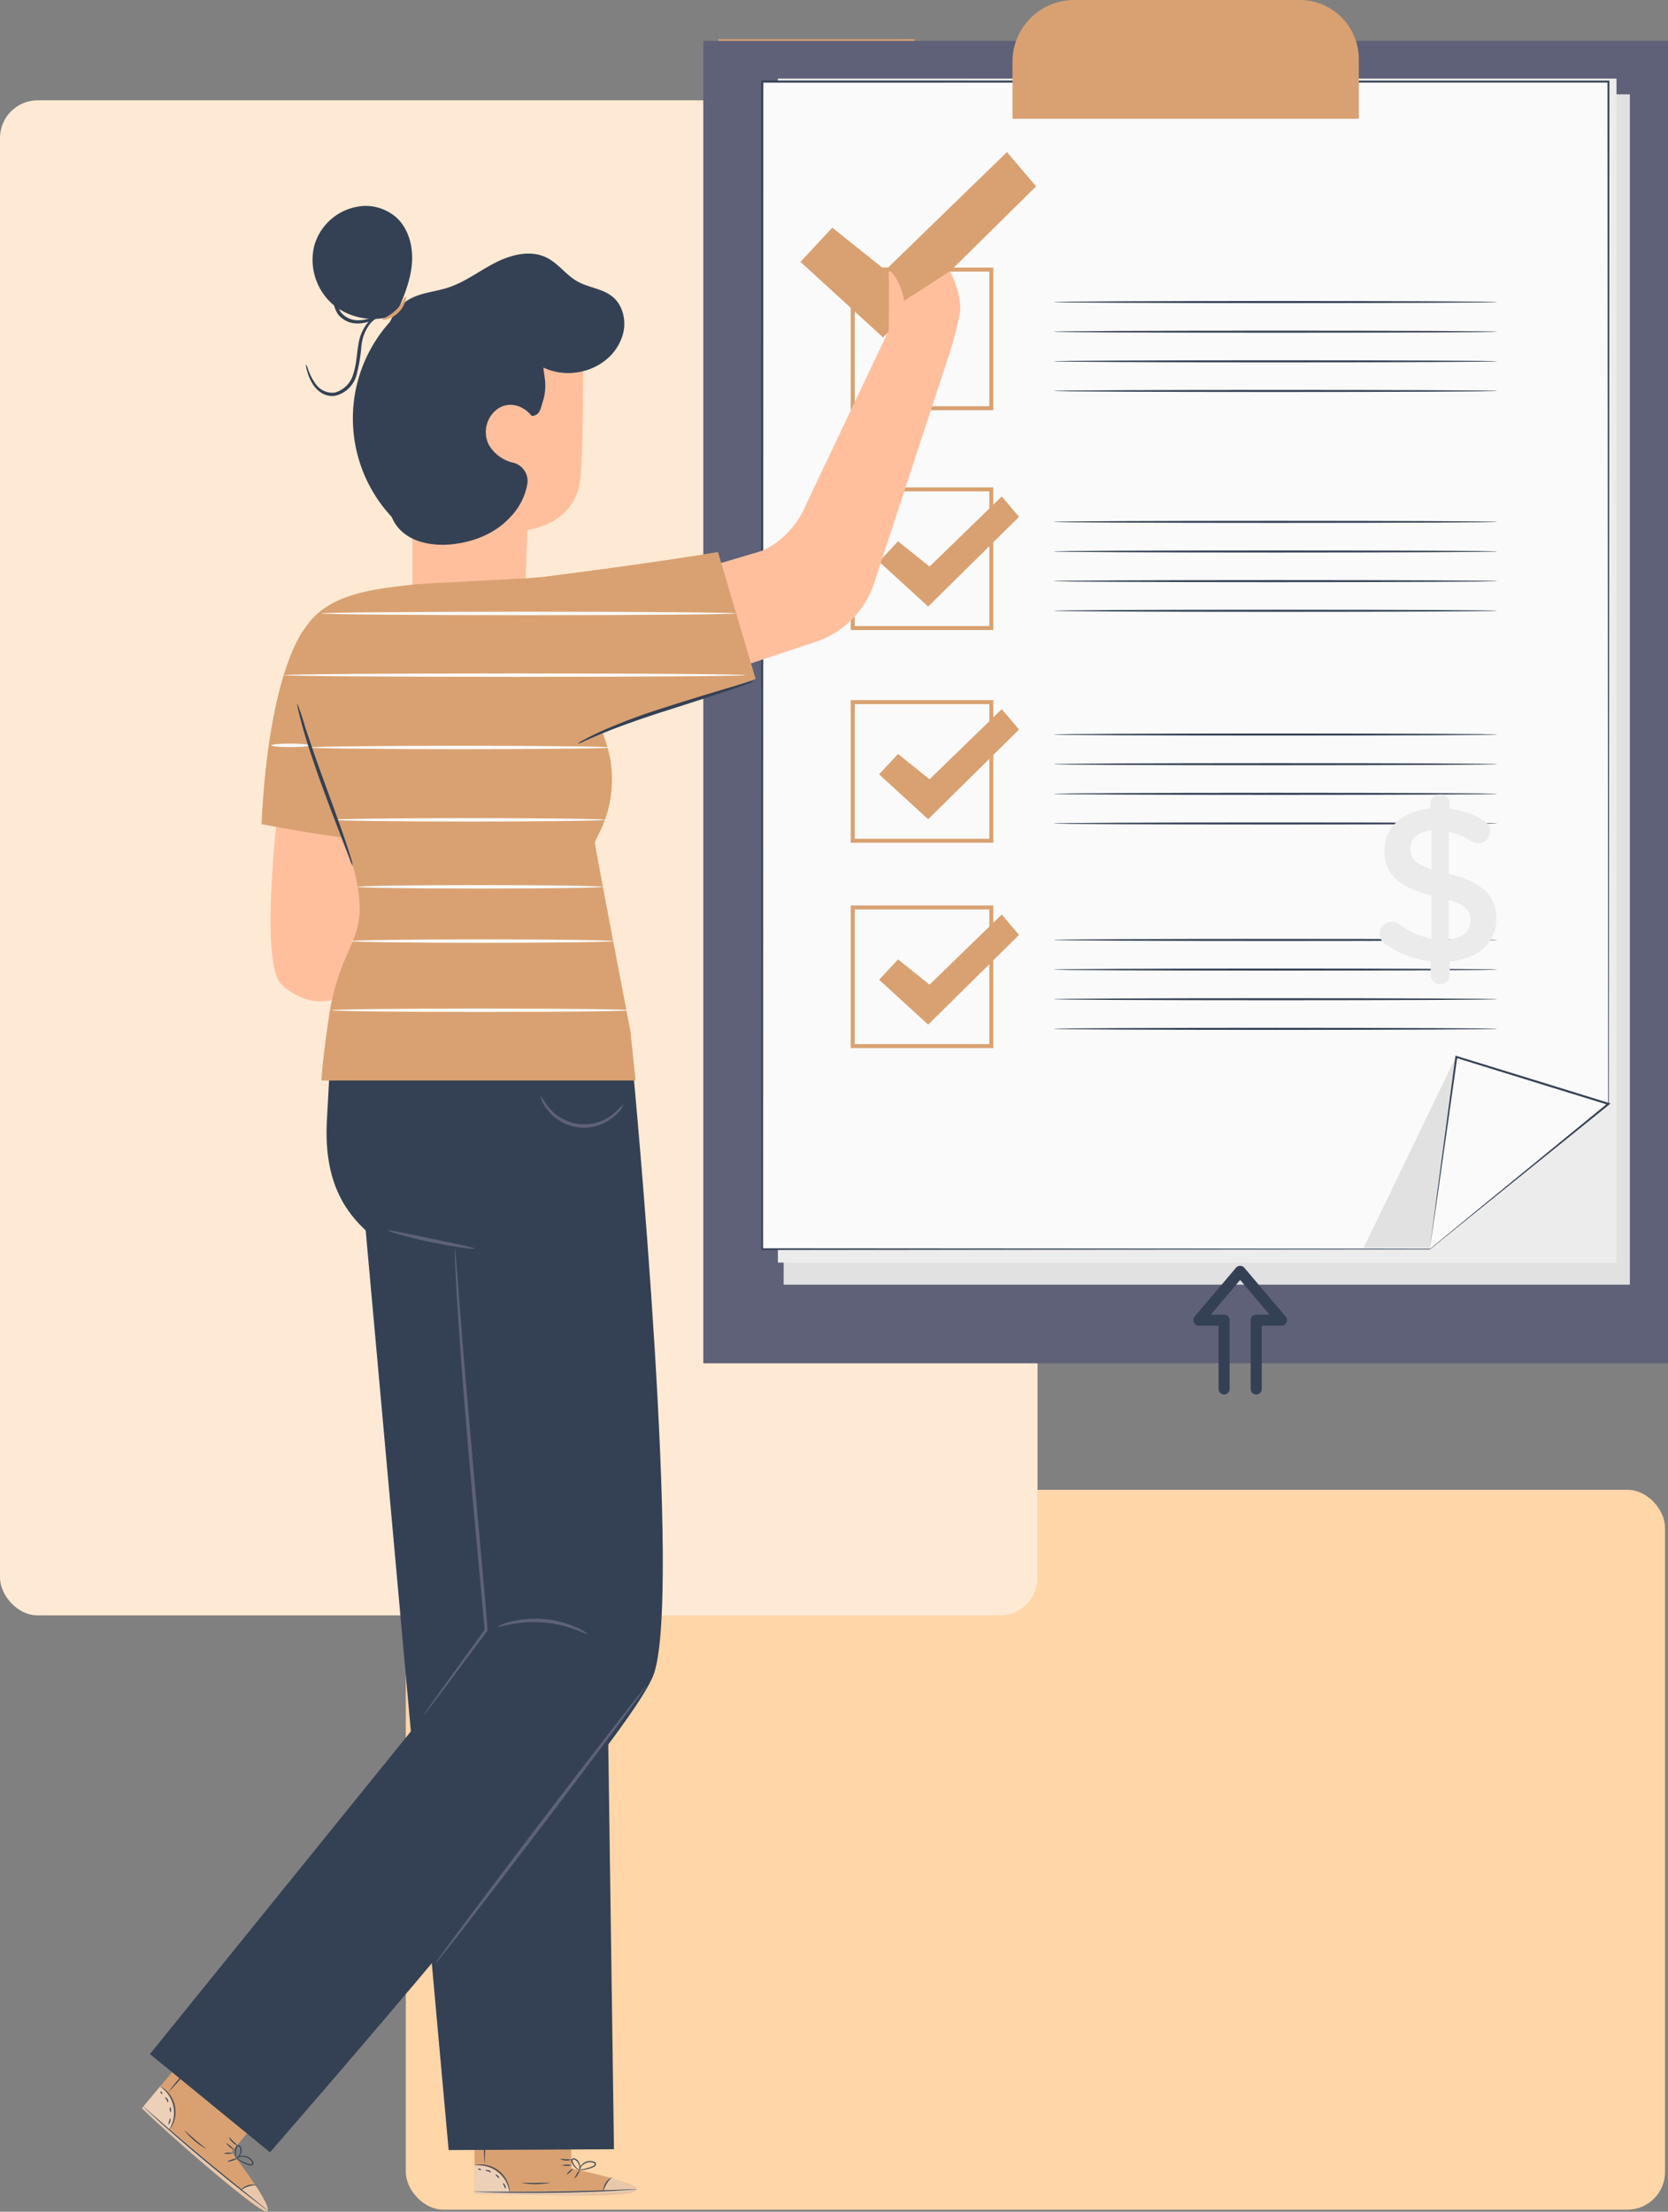 <svg xmlns="http://www.w3.org/2000/svg" width="398.707" height="528.465" viewBox="0 0 398.707 528.465">
  <rect x="0" y="0" width="398.707" height="528.465" fill="#808080" stroke="none"/>
  <g id="Group_1111463" data-name="Group 1111463" transform="translate(-180.051 -6667.03)">
    <rect id="Rectangle_404562" data-name="Rectangle 404562" width="301" height="172" rx="9" transform="translate(277.051 7023)" fill="#fed6a8"/>
    <rect id="Rectangle_404561" data-name="Rectangle 404561" width="248" height="362" rx="9" transform="translate(180.051 6691)" fill="#feead4"/>
    <g id="Group_58980" data-name="Group 58980" transform="translate(351.716 6676.393)">
      <path id="Path_102787" data-name="Path 102787" d="M1979,4394.12l-2.981-15.082h46.96l-2.609,15.082Z" transform="translate(-1976.016 -4379.039)" fill="#d9a171"/>
    </g>
    <g id="Group_59029" data-name="Group 59029" transform="translate(392.842 6676.393)" opacity="0.3">
      <path id="Path_102814" data-name="Path 102814" d="M2022.507,4379.039l-2.59,15.082h3.225l2.609-15.082h-4.107" transform="translate(-2019.917 -4379.039)" fill="#d9a171"/>
    </g>
    <g id="Group_1111462" data-name="Group 1111462" transform="translate(9446.051 11534)">
      <g id="Group_58972" data-name="Group 58972" transform="translate(-9097.886 -4857.201)">
        <rect id="Rectangle_5480" data-name="Rectangle 5480" width="230.593" height="315.977" fill="#5e6178"/>
      </g>
      <g id="Group_58973" data-name="Group 58973" transform="translate(-9078.685 -4844.43)">
        <path id="Path_102783" data-name="Path 102783" d="M2102.623,4703.255H1900.345V4418.842h202.277v284.413Z" transform="translate(-1900.345 -4418.842)" fill="#e1e1e1"/>
      </g>
      <g id="Group_58974" data-name="Group 58974" transform="translate(-9080.058 -4848.191)">
        <path id="Path_102784" data-name="Path 102784" d="M2099.357,4697.785H1898.9v-282.9h200.455v282.9Z" transform="translate(-1898.902 -4414.887)" fill="#ececec"/>
      </g>
      <g id="Group_58978" data-name="Group 58978" transform="translate(-9084.048 -4847.722)">
        <g id="Group_58975" data-name="Group 58975" transform="translate(0.247 0.248)">
          <path id="Path_102785" data-name="Path 102785" d="M2077.623,4675.8l-23.088,18.8H1894.966V4415.641h202.278V4659.9Z" transform="translate(-1894.966 -4415.641)" fill="#fafafa"/>
        </g>
        <g id="Group_58977" data-name="Group 58977">
          <g id="Group_58976" data-name="Group 58976">
            <path id="Path_102786" data-name="Path 102786" d="M2077.61,4675.793s.409-.35,1.232-1.027l3.7-3.023,14.639-11.916-.029.06c-.024-40.122-.077-129.277-.146-244.259l.225.224-200.512.023h-1.766l.247-.247c-.018,104.877-.035,201.628-.049,278.965l-.2-.2,159.569.112-.053.021,17.338-14.066q2.893-2.337,4.345-3.51c.968-.778,1.458-1.159,1.458-1.159s-.473.4-1.431,1.193l-4.317,3.543-17.288,14.128-.022.019h-.031c-30.775.021-86.73.061-159.569.114h-.2v-.2c-.013-77.337-.03-174.088-.048-278.965v-.248h2.013l200.512.024h.223v.223c-.068,114.982-.12,204.137-.144,244.259v.04l-.03.023c-6.479,5.229-11.391,9.2-14.687,11.856l-3.724,2.994C2078.037,4675.465,2077.61,4675.793,2077.61,4675.793Z" transform="translate(-1894.706 -4415.38)" fill="#344154"/>
          </g>
        </g>
      </g>
      <g id="Group_58979" data-name="Group 58979" transform="translate(-9023.982 -4866.97)">
        <path id="Rectangle_5481" data-name="Rectangle 5481" d="M14.757,0H68.632A14.154,14.154,0,0,1,82.786,14.154V28.38a0,0,0,0,1,0,0H0a0,0,0,0,1,0,0V14.757A14.757,14.757,0,0,1,14.757,0Z" fill="#d9a171"/>
      </g>
      <g id="Group_58990" data-name="Group 58990" transform="translate(-9062.645 -4803.03)">
        <g id="Group_58981" data-name="Group 58981">
          <path id="Path_102788" data-name="Path 102788" d="M1951.294,4496.46h-34.078v-34.079h34.078Zm-33.128-.951h32.177v-32.177h-32.177Z" transform="translate(-1917.216 -4462.381)" fill="#d9a171"/>
        </g>
        <g id="Group_58983" data-name="Group 58983" transform="translate(48.543 7.982)">
          <g id="Group_58982" data-name="Group 58982">
            <path id="Path_102789" data-name="Path 102789" d="M2074.222,4471.023c0,.136-23.72.247-52.975.247s-52.981-.111-52.981-.247,23.716-.248,52.981-.248S2074.222,4470.887,2074.222,4471.023Z" transform="translate(-1968.267 -4470.775)" fill="#344154"/>
          </g>
        </g>
        <g id="Group_58985" data-name="Group 58985" transform="translate(48.543 15.064)">
          <g id="Group_58984" data-name="Group 58984">
            <path id="Path_102790" data-name="Path 102790" d="M2074.222,4478.471c0,.137-23.72.247-52.975.247s-52.981-.11-52.981-.247,23.716-.248,52.981-.248S2074.222,4478.334,2074.222,4478.471Z" transform="translate(-1968.267 -4478.223)" fill="#344154"/>
          </g>
        </g>
        <g id="Group_58987" data-name="Group 58987" transform="translate(48.543 22.145)">
          <g id="Group_58986" data-name="Group 58986">
            <path id="Path_102791" data-name="Path 102791" d="M2074.222,4485.917c0,.138-23.72.249-52.975.249s-52.981-.111-52.981-.249,23.716-.247,52.981-.247S2074.222,4485.782,2074.222,4485.917Z" transform="translate(-1968.267 -4485.671)" fill="#344154"/>
          </g>
        </g>
        <g id="Group_58989" data-name="Group 58989" transform="translate(48.543 29.226)">
          <g id="Group_58988" data-name="Group 58988">
            <path id="Path_102792" data-name="Path 102792" d="M2074.222,4493.365c0,.137-23.72.247-52.975.247s-52.981-.11-52.981-.247,23.716-.248,52.981-.248S2074.222,4493.229,2074.222,4493.365Z" transform="translate(-1968.267 -4493.118)" fill="#344154"/>
          </g>
        </g>
      </g>
      <g id="Group_59001" data-name="Group 59001" transform="translate(-9062.645 -4750.51)">
        <g id="Group_58991" data-name="Group 58991">
          <path id="Path_102793" data-name="Path 102793" d="M1951.294,4551.693h-34.078v-34.079h34.078Zm-33.128-.952h32.177v-32.176h-32.177Z" transform="translate(-1917.216 -4517.615)" fill="#d9a171"/>
        </g>
        <g id="Group_58992" data-name="Group 58992" transform="translate(6.777 2.158)">
          <path id="Path_102794" data-name="Path 102794" d="M1924.343,4535.468l4.524-4.861,7.54,6.033,17.258-16.755,4.135,4.873-21.728,21.432Z" transform="translate(-1924.343 -4519.885)" fill="#d9a171"/>
        </g>
        <g id="Group_58994" data-name="Group 58994" transform="translate(48.543 7.982)">
          <g id="Group_58993" data-name="Group 58993">
            <path id="Path_102795" data-name="Path 102795" d="M2074.222,4526.256c0,.137-23.72.248-52.975.248s-52.981-.11-52.981-.248,23.716-.247,52.981-.247S2074.222,4526.119,2074.222,4526.256Z" transform="translate(-1968.267 -4526.009)" fill="#344154"/>
          </g>
        </g>
        <g id="Group_58996" data-name="Group 58996" transform="translate(48.543 15.063)">
          <g id="Group_58995" data-name="Group 58995">
            <path id="Path_102796" data-name="Path 102796" d="M2074.222,4533.7c0,.136-23.72.249-52.975.249s-52.981-.112-52.981-.249,23.716-.248,52.981-.248S2074.222,4533.567,2074.222,4533.7Z" transform="translate(-1968.267 -4533.456)" fill="#344154"/>
          </g>
        </g>
        <g id="Group_58998" data-name="Group 58998" transform="translate(48.543 22.144)">
          <g id="Group_58997" data-name="Group 58997">
            <path id="Path_102797" data-name="Path 102797" d="M2074.222,4541.151c0,.136-23.72.247-52.975.247s-52.981-.111-52.981-.247,23.716-.248,52.981-.248S2074.222,4541.015,2074.222,4541.151Z" transform="translate(-1968.267 -4540.903)" fill="#344154"/>
          </g>
        </g>
        <g id="Group_59000" data-name="Group 59000" transform="translate(48.543 29.226)">
          <g id="Group_58999" data-name="Group 58999">
            <path id="Path_102798" data-name="Path 102798" d="M2074.222,4548.6c0,.136-23.72.247-52.975.247s-52.981-.111-52.981-.247,23.716-.25,52.981-.25S2074.222,4548.461,2074.222,4548.6Z" transform="translate(-1968.267 -4548.35)" fill="#344154"/>
          </g>
        </g>
      </g>
      <g id="Group_59012" data-name="Group 59012" transform="translate(-9062.645 -4699.688)">
        <g id="Group_59002" data-name="Group 59002">
          <path id="Path_102799" data-name="Path 102799" d="M1951.294,4605.141h-34.078v-34.078h34.078Zm-33.128-.951h32.177v-32.176h-32.177Z" transform="translate(-1917.216 -4571.063)" fill="#d9a171"/>
        </g>
        <g id="Group_59003" data-name="Group 59003" transform="translate(6.777 2.158)">
          <path id="Path_102800" data-name="Path 102800" d="M1924.343,4588.915l4.524-4.859,7.54,6.032,17.258-16.755,4.135,4.873-21.728,21.432Z" transform="translate(-1924.343 -4573.333)" fill="#d9a171"/>
        </g>
        <g id="Group_59005" data-name="Group 59005" transform="translate(48.543 7.983)">
          <g id="Group_59004" data-name="Group 59004">
            <path id="Path_102801" data-name="Path 102801" d="M2074.222,4579.7c0,.136-23.72.248-52.975.248s-52.981-.112-52.981-.248,23.716-.247,52.981-.247S2074.222,4579.568,2074.222,4579.7Z" transform="translate(-1968.267 -4579.458)" fill="#344154"/>
          </g>
        </g>
        <g id="Group_59007" data-name="Group 59007" transform="translate(48.543 15.063)">
          <g id="Group_59006" data-name="Group 59006">
            <path id="Path_102802" data-name="Path 102802" d="M2074.222,4587.151c0,.137-23.72.248-52.975.248s-52.981-.111-52.981-.248,23.716-.248,52.981-.248S2074.222,4587.015,2074.222,4587.151Z" transform="translate(-1968.267 -4586.904)" fill="#344154"/>
          </g>
        </g>
        <g id="Group_59009" data-name="Group 59009" transform="translate(48.543 22.145)">
          <g id="Group_59008" data-name="Group 59008">
            <path id="Path_102803" data-name="Path 102803" d="M2074.222,4594.6c0,.136-23.72.247-52.975.247s-52.981-.11-52.981-.247,23.716-.249,52.981-.249S2074.222,4594.463,2074.222,4594.6Z" transform="translate(-1968.267 -4594.351)" fill="#344154"/>
          </g>
        </g>
        <g id="Group_59011" data-name="Group 59011" transform="translate(48.543 29.227)">
          <g id="Group_59010" data-name="Group 59010">
            <path id="Path_102804" data-name="Path 102804" d="M2074.222,4602.046c0,.138-23.72.248-52.975.248s-52.981-.11-52.981-.248,23.716-.247,52.981-.247S2074.222,4601.91,2074.222,4602.046Z" transform="translate(-1968.267 -4601.799)" fill="#344154"/>
          </g>
        </g>
      </g>
      <g id="Group_59023" data-name="Group 59023" transform="translate(-9062.645 -4650.618)">
        <g id="Group_59013" data-name="Group 59013">
          <path id="Path_102805" data-name="Path 102805" d="M1951.294,4656.746h-34.078v-34.077h34.078Zm-33.128-.95h32.177V4623.62h-32.177Z" transform="translate(-1917.216 -4622.668)" fill="#d9a171"/>
        </g>
        <g id="Group_59014" data-name="Group 59014" transform="translate(6.777 2.158)">
          <path id="Path_102806" data-name="Path 102806" d="M1924.343,4640.521l4.524-4.859,7.54,6.033,17.258-16.756,4.135,4.874-21.728,21.433Z" transform="translate(-1924.343 -4624.938)" fill="#d9a171"/>
        </g>
        <g id="Group_59016" data-name="Group 59016" transform="translate(48.543 7.982)">
          <g id="Group_59015" data-name="Group 59015">
            <path id="Path_102807" data-name="Path 102807" d="M2074.222,4631.31c0,.136-23.72.248-52.975.248s-52.981-.111-52.981-.248,23.716-.248,52.981-.248S2074.222,4631.173,2074.222,4631.31Z" transform="translate(-1968.267 -4631.062)" fill="#344154"/>
          </g>
        </g>
        <g id="Group_59018" data-name="Group 59018" transform="translate(48.543 15.063)">
          <g id="Group_59017" data-name="Group 59017">
            <path id="Path_102808" data-name="Path 102808" d="M2074.222,4638.757c0,.136-23.72.246-52.975.246s-52.981-.109-52.981-.246,23.716-.249,52.981-.249S2074.222,4638.62,2074.222,4638.757Z" transform="translate(-1968.267 -4638.508)" fill="#344154"/>
          </g>
        </g>
        <g id="Group_59020" data-name="Group 59020" transform="translate(48.543 22.145)">
          <g id="Group_59019" data-name="Group 59019">
            <path id="Path_102809" data-name="Path 102809" d="M2074.222,4646.205c0,.136-23.72.248-52.975.248s-52.981-.112-52.981-.248,23.716-.247,52.981-.247S2074.222,4646.068,2074.222,4646.205Z" transform="translate(-1968.267 -4645.958)" fill="#344154"/>
          </g>
        </g>
        <g id="Group_59022" data-name="Group 59022" transform="translate(48.543 29.226)">
          <g id="Group_59021" data-name="Group 59021">
            <path id="Path_102810" data-name="Path 102810" d="M2074.222,4653.652c0,.136-23.72.248-52.975.248s-52.981-.111-52.981-.248,23.716-.249,52.981-.249S2074.222,4653.516,2074.222,4653.652Z" transform="translate(-1968.267 -4653.404)" fill="#344154"/>
          </g>
        </g>
      </g>
      <g id="Group_59024" data-name="Group 59024" transform="translate(-8940.064 -4614.695)">
        <path id="Path_102811" data-name="Path 102811" d="M2068.3,4660.447l-22.176,45.927h15.833Z" transform="translate(-2046.128 -4660.447)" fill="#e1e1e1"/>
      </g>
      <g id="Group_59028" data-name="Group 59028" transform="translate(-8924.232 -4614.741)">
        <g id="Group_59025" data-name="Group 59025" transform="translate(0.001 0.304)">
          <path id="Path_102812" data-name="Path 102812" d="M2062.78,4706.646l6.343-45.928,36.366,11.224Z" transform="translate(-2062.78 -4660.718)" fill="#fafafa"/>
        </g>
        <g id="Group_59027" data-name="Group 59027">
          <g id="Group_59026" data-name="Group 59026">
            <path id="Path_102813" data-name="Path 102813" d="M2062.78,4706.631l12.228-10.065,30.327-24.826.082.418c-4.51-1.391-9.216-2.841-14.041-4.327-7.871-2.436-15.421-4.771-22.323-6.9l.3-.191c-1.9,13.341-3.529,24.769-4.686,32.892-1.147,7.9-1.738,11.975-1.888,13a2.019,2.019,0,0,1,.02-.2l.081-.636c.077-.6.187-1.431.327-2.5.294-2.231.717-5.438,1.249-9.467,1.095-8.187,2.636-19.706,4.435-33.152l.036-.272.263.08,22.332,6.877,14.037,4.337.435.135-.354.285-30.694,24.757-8.963,7.2-2.39,1.917-.613.487A2.241,2.241,0,0,1,2062.78,4706.631Z" transform="translate(-2062.779 -4660.4)" fill="#344154"/>
          </g>
        </g>
      </g>
      <path id="Path_132035" data-name="Path 132035" d="M487.053,4048.751a2.233,2.233,0,0,1,2.251,2.214v1.194a19.155,19.155,0,0,1,8.118,2.878,2.819,2.819,0,0,1,1.57,2.521,2.879,2.879,0,0,1-2.879,2.88h-.055a3.023,3.023,0,0,1-1.57-.476,19.376,19.376,0,0,0-5.382-2.306v10.064c7.965,1.991,11.373,5.185,11.373,10.764,0,5.767-4.485,9.589-11.158,10.217v3.176a2.233,2.233,0,0,1-2.216,2.251h-.036a2.278,2.278,0,0,1-2.3-2.251h0v-3.257A22.592,22.592,0,0,1,474,4084.539a2.891,2.891,0,1,1,3.167-4.826,18.657,18.657,0,0,0,7.759,3.516v-10.324c-7.651-1.991-11.212-4.87-11.212-10.763,0-5.606,4.485-9.481,11.006-10.011V4051a2.278,2.278,0,0,1,2.3-2.251Zm-2.1,17.868v-9.276c-3.355.313-5.032,2.1-5.032,4.4S480.917,4065.308,484.954,4066.618Zm4.134,7.282v9.535c3.355-.367,5.194-2.045,5.194-4.556C494.283,4076.574,493.126,4075.156,489.089,4073.9Z" transform="translate(-9408.789 -8725.915)" fill="#ebebeb"/>
      <g id="Group_76765" data-name="Group 76765" transform="translate(-8980.76 -4564.509)">
        <path id="Path_9870" data-name="Path 9870" d="M391.328,2567.559a1.322,1.322,0,0,1-1.323-1.321V2549.8a1.323,1.323,0,0,1,1.323-1.321h3.185l-7.022-8.288-7.025,8.288h3.185a1.323,1.323,0,0,1,1.321,1.321v16.434a1.321,1.321,0,1,1-2.643,0v-15.112h-4.715a1.321,1.321,0,0,1-1.008-2.176l9.876-11.654a1.32,1.32,0,0,1,1.008-.468h0a1.32,1.32,0,0,1,1.008.468l9.873,11.654a1.322,1.322,0,0,1-1.01,2.176h-4.714v15.112A1.322,1.322,0,0,1,391.328,2567.559Z" transform="translate(-376.293 -2536.828)" fill="#344154"/>
      </g>
    </g>
    <g id="Group_1111461" data-name="Group 1111461" transform="translate(9378.728 11495.356)">
      <g id="Group_59049" data-name="Group 59049" transform="translate(-9036.481 -4791.989)">
        <g id="Group_59047" data-name="Group 59047" transform="translate(29.136)">
          <path id="Path_102822" data-name="Path 102822" d="M1926.643,4500.227l7.616-8.181,12.694,10.156,29.056-28.21,6.961,8.2-36.581,36.084Z" transform="translate(-1926.643 -4473.992)" fill="#d9a171"/>
        </g>
        <g id="Group_59048" data-name="Group 59048" transform="translate(0 28.462)">
          <path id="Path_102823" data-name="Path 102823" d="M1973.37,4491.771l-11.046,7.09c-.5-4.367-3.832-8.695-3.661-6.5s.02,13.574.02,13.574l-19.7,41.448c-2.678,6.568-8.1,10.7-12.153,11.67l-18.388,5.466,7.188,24.31,25.556-8.474a22.041,22.041,0,0,0,14.006-14.047l17.616-53.667a83.233,83.233,0,0,0,2.848-10.573C1976.411,4497.592,1973.37,4491.771,1973.37,4491.771Z" transform="translate(-1908.443 -4491.771)" fill="#ffbf9d"/>
        </g>
      </g>
      <g id="Group_1111460" data-name="Group 1111460" transform="translate(-9164.771 -4779.124)">
        <g id="Group_59045" data-name="Group 59045" transform="translate(39.19)">
          <g id="Group_59036" data-name="Group 59036" transform="translate(24.782 21.243)">
            <g id="Group_59035" data-name="Group 59035">
              <g id="Group_59034" data-name="Group 59034">
                <g id="Group_59033" data-name="Group 59033">
                  <g id="Group_59032" data-name="Group 59032">
                    <g id="Group_59031" data-name="Group 59031">
                      <path id="Path_102815" data-name="Path 102815" d="M1880.4,4581.019h0a14.4,14.4,0,0,0,15.49-13.809c.3-7.839.565-15.764.565-15.764s11.879-1.113,12.74-12.87.469-38.9.469-38.9h0a40.963,40.963,0,0,0-41.4,2.663l.732,41.375v22.261C1869.077,4573.444,1872.958,4580.446,1880.4,4581.019Z" transform="translate(-1868.267 -4495.298)" fill="#ffbf9d"/>
                    </g>
                  </g>
                </g>
              </g>
            </g>
          </g>
          <g id="Group_59037" data-name="Group 59037" transform="translate(18.676 11.385)">
            <path id="Path_102816" data-name="Path 102816" d="M1899.773,4527.924c-2.026-2.513-5.325-3.513-8.032-1.754a6.833,6.833,0,0,0-2.276,8.543,8.987,8.987,0,0,0,5.767,4.361,4.518,4.518,0,0,1,3.535,4.863,15.056,15.056,0,0,1-4.127,8.186c-3.447,3.8-8.516,5.847-13.609,6.447-5.006.593-10.742-.45-13.656-4.566-2.119-2.994-2.273-6.91-2.349-10.579q-.27-13-.538-26a37.275,37.275,0,0,1,.592-9.329,12.523,12.523,0,0,1,4.921-7.715c2.859-1.883,6.482-2.043,9.74-3.095,4.071-1.318,7.529-4.02,11.339-5.967s8.478-3.115,12.3-1.194c2.745,1.376,4.586,4.117,7.255,5.633,3.8,2.163,8.977,1.671,10.823,7.261a9.474,9.474,0,0,1-.064,5.978c-2.577,7.605-12,10.672-18.781,7.385-.133,1.288,1.135,4.156-.222,8.226-.434,1.3-.587,3.282-2.62,3.319" transform="translate(-1864.452 -4489.14)" fill="#344154"/>
          </g>
          <g id="Group_59038" data-name="Group 59038" transform="translate(1.589)">
            <path id="Path_102817" data-name="Path 102817" d="M1873.745,4508c1.669-3.8,3.357-7.68,3.778-11.812s-.63-8.625-3.706-11.412a11.131,11.131,0,0,0-7.75-2.742,13.1,13.1,0,0,0-11.813,9.36,14.112,14.112,0,0,0,4.751,14.462,15.3,15.3,0,0,0,15.231,1.985" transform="translate(-1853.779 -4482.028)" fill="#344154"/>
          </g>
          <g id="Group_59040" data-name="Group 59040" transform="translate(18.293 21.681)">
            <g id="Group_59039" data-name="Group 59039">
              <path id="Path_102818" data-name="Path 102818" d="M1869.785,4495.573c.222-.007.032,2.092-1.734,3.795-1.748,1.727-3.848,1.868-3.838,1.646-.057-.239,1.721-.71,3.255-2.238C1869.036,4497.278,1869.548,4495.512,1869.785,4495.573Z" transform="translate(-1864.213 -4495.572)" fill="#d9a171"/>
            </g>
          </g>
          <g id="Group_59042" data-name="Group 59042" transform="translate(6.613 13.864)">
            <g id="Group_59041" data-name="Group 59041">
              <path id="Path_102819" data-name="Path 102819" d="M1870.3,4501.379a11.009,11.009,0,0,1-3.192,2.336,9.189,9.189,0,0,1-4.207,1.19,5.853,5.853,0,0,1-4.907-2.2,6.536,6.536,0,0,1-.869-5.317,10.331,10.331,0,0,1,1.977-3.892,12.226,12.226,0,0,1,2.783-2.805,37.2,37.2,0,0,1-2.307,3.152,10.573,10.573,0,0,0-1.7,3.711,5.932,5.932,0,0,0,.792,4.656,5.2,5.2,0,0,0,4.232,1.929,9.305,9.305,0,0,0,3.946-.951C1868.989,4502.151,1870.224,4501.255,1870.3,4501.379Z" transform="translate(-1856.918 -4490.689)" fill="#344154"/>
            </g>
          </g>
          <g id="Group_59044" data-name="Group 59044" transform="translate(0 25.934)">
            <g id="Group_59043" data-name="Group 59043">
              <path id="Path_102820" data-name="Path 102820" d="M1852.8,4510.125a5.2,5.2,0,0,1,.572,1.306,13.472,13.472,0,0,0,1.732,3.349,4.854,4.854,0,0,0,4.6,2.116,6.314,6.314,0,0,0,4.429-4.46c.764-2.283.818-4.678,1.2-6.829a10.54,10.54,0,0,1,2.244-5.385,5.786,5.786,0,0,1,3.423-1.954,2.267,2.267,0,0,1,1.439.123c-.006.082-.52-.022-1.378.2a5.828,5.828,0,0,0-3.037,2.015,10.4,10.4,0,0,0-1.935,5.128,40.8,40.8,0,0,1-1.172,6.976,6.993,6.993,0,0,1-5.084,4.946,4.7,4.7,0,0,1-3.188-.615,6.635,6.635,0,0,1-2.025-1.908,11.519,11.519,0,0,1-1.566-3.6A4.431,4.431,0,0,1,1852.8,4510.125Z" transform="translate(-1852.786 -4498.228)" fill="#344154"/>
            </g>
          </g>
        </g>
        <g id="Group_59046" data-name="Group 59046" transform="translate(30.765 136.596)">
          <path id="Path_102821" data-name="Path 102821" d="M1850.186,4567.354s-5.992,43.9,0,49.461,11.762,3.718,11.762,3.718l11.409-9.543,2.246-43.636Z" transform="translate(-1847.523 -4567.354)" fill="#ffbf9d"/>
        </g>
        <g id="Group_59121" data-name="Group 59121" transform="translate(79.29 456.635)">
          <g id="Group_59120" data-name="Group 59120">
            <g id="Group_59056" data-name="Group 59056" transform="translate(0.122)">
              <g id="Group_59052" data-name="Group 59052">
                <g id="Group_59051" data-name="Group 59051">
                  <g id="Group_59050" data-name="Group 59050">
                    <path id="Path_102824" data-name="Path 102824" d="M1901.212,4779.559l-.275-12.291-23.026.369.211,17.984,1.43.07c6.358.251,32.352.829,36.58-.528C1920.847,4783.651,1901.212,4779.559,1901.212,4779.559Z" transform="translate(-1877.911 -4767.268)" fill="#d9a171"/>
                  </g>
                </g>
              </g>
              <g id="Group_59055" data-name="Group 59055" transform="translate(0.131 11.556)" opacity="0.5">
                <g id="Group_59054" data-name="Group 59054">
                  <g id="Group_59053" data-name="Group 59053">
                    <path id="Path_102825" data-name="Path 102825" d="M1886.418,4780.971a7.988,7.988,0,0,0-3.016-4.866,7.773,7.773,0,0,0-5.409-1.586l.1,6.433Z" transform="translate(-1877.993 -4774.486)" fill="#fff"/>
                  </g>
                </g>
              </g>
            </g>
            <g id="Group_59059" data-name="Group 59059" transform="translate(0.333 14.632)" opacity="0.4">
              <g id="Group_59058" data-name="Group 59058">
                <g id="Group_59057" data-name="Group 59057">
                  <path id="Path_102826" data-name="Path 102826" d="M1910.731,4776.407s6.889,1.868,6.052,3.01-27.128,1.547-38.74.711l.029-.516,30.669-.208S1909.391,4776.485,1910.731,4776.407Z" transform="translate(-1878.043 -4776.407)" fill="#fff"/>
                </g>
              </g>
            </g>
            <g id="Group_59063" data-name="Group 59063" transform="translate(0 17.249)">
              <g id="Group_59062" data-name="Group 59062">
                <g id="Group_59061" data-name="Group 59061">
                  <g id="Group_59060" data-name="Group 59060">
                    <path id="Path_102827" data-name="Path 102827" d="M1877.835,4778.624a2.118,2.118,0,0,0,.4.038c.341.014.716.03,1.137.051,1.138.029,2.538.069,4.188.115,3.538.073,8.425.107,13.822.029s10.284-.257,13.818-.435c1.649-.093,3.047-.175,4.182-.238.422-.032.8-.059,1.137-.084a1.916,1.916,0,0,0,.395-.049,2.053,2.053,0,0,0-.4-.008l-1.138.033c-1.137.039-2.535.091-4.185.148-3.535.126-8.417.274-13.813.354s-10.279.073-13.816.052l-4.188-.028c-.422,0-.8,0-1.14,0A2.368,2.368,0,0,0,1877.835,4778.624Z" transform="translate(-1877.835 -4778.042)" fill="#344154"/>
                  </g>
                </g>
              </g>
            </g>
            <g id="Group_59067" data-name="Group 59067" transform="translate(30.986 14.346)">
              <g id="Group_59066" data-name="Group 59066">
                <g id="Group_59065" data-name="Group 59065">
                  <g id="Group_59064" data-name="Group 59064">
                    <path id="Path_102828" data-name="Path 102828" d="M1897.235,4779.869a6.079,6.079,0,0,1,2.153-3.633,3.718,3.718,0,0,0-2.153,3.633Z" transform="translate(-1897.19 -4776.229)" fill="#344154"/>
                  </g>
                </g>
              </g>
            </g>
            <g id="Group_59071" data-name="Group 59071" transform="translate(24.171 12.706)">
              <g id="Group_59070" data-name="Group 59070">
                <g id="Group_59069" data-name="Group 59069">
                  <g id="Group_59068" data-name="Group 59068">
                    <path id="Path_102829" data-name="Path 102829" d="M1892.945,4777.143c.065.042.386-.36.712-.9s.541-1,.475-1.04-.384.362-.712.9S1892.879,4777.1,1892.945,4777.143Z" transform="translate(-1892.933 -4775.204)" fill="#344154"/>
                  </g>
                </g>
              </g>
            </g>
            <g id="Group_59075" data-name="Group 59075" transform="translate(22.298 12.366)">
              <g id="Group_59074" data-name="Group 59074">
                <g id="Group_59073" data-name="Group 59073">
                  <g id="Group_59072" data-name="Group 59072">
                    <path id="Path_102830" data-name="Path 102830" d="M1891.769,4776.312c.053.057.413-.191.8-.553s.666-.7.613-.76-.412.192-.8.556S1891.718,4776.256,1891.769,4776.312Z" transform="translate(-1891.763 -4774.991)" fill="#344154"/>
                  </g>
                </g>
              </g>
            </g>
            <g id="Group_59079" data-name="Group 59079" transform="translate(21.092 11.387)">
              <g id="Group_59078" data-name="Group 59078">
                <g id="Group_59077" data-name="Group 59077">
                  <g id="Group_59076" data-name="Group 59076">
                    <path id="Path_102831" data-name="Path 102831" d="M1891.01,4774.525a5.189,5.189,0,0,0,2.406-.009,5.3,5.3,0,0,0-2.406.009Z" transform="translate(-1891.01 -4774.382)" fill="#344154"/>
                  </g>
                </g>
              </g>
            </g>
            <g id="Group_59083" data-name="Group 59083" transform="translate(20.664 9.981)">
              <g id="Group_59082" data-name="Group 59082">
                <g id="Group_59081" data-name="Group 59081">
                  <g id="Group_59080" data-name="Group 59080">
                    <path id="Path_102832" data-name="Path 102832" d="M1890.743,4773.526a3.375,3.375,0,0,0,2.728.163,7.328,7.328,0,0,0-1.366-.071A7.454,7.454,0,0,0,1890.743,4773.526Z" transform="translate(-1890.742 -4773.502)" fill="#344154"/>
                  </g>
                </g>
              </g>
            </g>
            <g id="Group_59087" data-name="Group 59087" transform="translate(24.934 10.508)">
              <g id="Group_59086" data-name="Group 59086">
                <g id="Group_59085" data-name="Group 59085">
                  <g id="Group_59084" data-name="Group 59084">
                    <path id="Path_102833" data-name="Path 102833" d="M1893.41,4775.946a4.313,4.313,0,0,0,1.478-.033,8.475,8.475,0,0,0,1.571-.37,4.32,4.32,0,0,0,.9-.386.79.79,0,0,0,.358-.465.579.579,0,0,0-.233-.587,2.711,2.711,0,0,0-3.343.844,2.643,2.643,0,0,0-.467,1c-.056.254-.05.4-.032.4a4.141,4.141,0,0,1,.653-1.271,2.684,2.684,0,0,1,1.252-.841,2.286,2.286,0,0,1,1.765.093c.237.17.151.448-.109.608a4.356,4.356,0,0,1-.825.367,10.317,10.317,0,0,1-1.517.42C1893.973,4775.892,1893.408,4775.9,1893.41,4775.946Z" transform="translate(-1893.41 -4773.832)" fill="#344154"/>
                  </g>
                </g>
              </g>
            </g>
            <g id="Group_59091" data-name="Group 59091" transform="translate(23.352 9.848)">
              <g id="Group_59090" data-name="Group 59090">
                <g id="Group_59089" data-name="Group 59089">
                  <g id="Group_59088" data-name="Group 59088">
                    <path id="Path_102834" data-name="Path 102834" d="M1894.388,4776.26a1.458,1.458,0,0,0,.155-1.029,2.431,2.431,0,0,0-.421-1.075,1.488,1.488,0,0,0-1.245-.734.59.59,0,0,0-.445.689,1.613,1.613,0,0,0,.261.657,4.5,4.5,0,0,0,.714.885,2.153,2.153,0,0,0,.855.587c.026-.037-.3-.261-.714-.723a5.142,5.142,0,0,1-.632-.879c-.209-.31-.356-.869.014-.942.37-.041.752.321.984.615a2.428,2.428,0,0,1,.433.956A5.41,5.41,0,0,1,1894.388,4776.26Z" transform="translate(-1892.421 -4773.42)" fill="#344154"/>
                  </g>
                </g>
              </g>
            </g>
            <g id="Group_59095" data-name="Group 59095" transform="translate(0.373 11.349)">
              <g id="Group_59094" data-name="Group 59094">
                <g id="Group_59093" data-name="Group 59093">
                  <g id="Group_59092" data-name="Group 59092">
                    <path id="Path_102835" data-name="Path 102835" d="M1878.068,4774.53c.006.051.658-.073,1.7.034a7.211,7.211,0,0,1,6.1,4.714c.366.982.411,1.645.462,1.637a1.321,1.321,0,0,0-.006-.466,6.032,6.032,0,0,0-.271-1.237,7,7,0,0,0-6.273-4.846,6.279,6.279,0,0,0-1.267.051A1.322,1.322,0,0,0,1878.068,4774.53Z" transform="translate(-1878.068 -4774.357)" fill="#344154"/>
                  </g>
                </g>
              </g>
            </g>
            <g id="Group_59099" data-name="Group 59099" transform="translate(2.485 1.903)">
              <g id="Group_59098" data-name="Group 59098">
                <g id="Group_59097" data-name="Group 59097">
                  <g id="Group_59096" data-name="Group 59096">
                    <path id="Path_102836" data-name="Path 102836" d="M1879.514,4768.457a80.47,80.47,0,0,0,.026,9.465,80.536,80.536,0,0,0-.026-9.465Z" transform="translate(-1879.387 -4768.457)" fill="#344154"/>
                  </g>
                </g>
              </g>
            </g>
            <g id="Group_59103" data-name="Group 59103" transform="translate(11.543 15.682)">
              <g id="Group_59102" data-name="Group 59102">
                <g id="Group_59101" data-name="Group 59101">
                  <g id="Group_59100" data-name="Group 59100">
                    <path id="Path_102837" data-name="Path 102837" d="M1885.045,4777.132a18.821,18.821,0,0,0,6.729-.04c-.01-.082-1.511.033-3.365.042S1885.053,4777.05,1885.045,4777.132Z" transform="translate(-1885.045 -4777.063)" fill="#344154"/>
                  </g>
                </g>
              </g>
            </g>
            <g id="Group_59107" data-name="Group 59107" transform="translate(7.019 15.804)">
              <g id="Group_59106" data-name="Group 59106">
                <g id="Group_59105" data-name="Group 59105">
                  <g id="Group_59104" data-name="Group 59104">
                    <path id="Path_102838" data-name="Path 102838" d="M1882.229,4777.149c-.055.056.129.317.287.659s.247.646.327.642.112-.366-.074-.761S1882.278,4777.093,1882.229,4777.149Z" transform="translate(-1882.219 -4777.14)" fill="#344154"/>
                  </g>
                </g>
              </g>
            </g>
            <g id="Group_59111" data-name="Group 59111" transform="translate(5.285 13.711)">
              <g id="Group_59110" data-name="Group 59110">
                <g id="Group_59109" data-name="Group 59109">
                  <g id="Group_59108" data-name="Group 59108">
                    <path id="Path_102839" data-name="Path 102839" d="M1881.147,4775.843c-.054.055.1.294.34.53s.482.387.536.332-.1-.292-.339-.529S1881.2,4775.791,1881.147,4775.843Z" transform="translate(-1881.136 -4775.832)" fill="#344154"/>
                  </g>
                </g>
              </g>
            </g>
            <g id="Group_59115" data-name="Group 59115" transform="translate(2.845 12.655)">
              <g id="Group_59114" data-name="Group 59114">
                <g id="Group_59113" data-name="Group 59113">
                  <g id="Group_59112" data-name="Group 59112">
                    <path id="Path_102840" data-name="Path 102840" d="M1879.613,4775.31c.018.078.323.071.664.184s.586.292.645.237-.137-.37-.56-.5S1879.589,4775.241,1879.613,4775.31Z" transform="translate(-1879.612 -4775.173)" fill="#344154"/>
                  </g>
                </g>
              </g>
            </g>
            <g id="Group_59119" data-name="Group 59119" transform="translate(1.104 12.308)">
              <g id="Group_59118" data-name="Group 59118">
                <g id="Group_59117" data-name="Group 59117">
                  <g id="Group_59116" data-name="Group 59116">
                    <path id="Path_102841" data-name="Path 102841" d="M1878.528,4775.011c-.028.072.107.188.3.259s.37.069.4,0-.107-.188-.3-.262S1878.555,4774.938,1878.528,4775.011Z" transform="translate(-1878.525 -4774.955)" fill="#344154"/>
                  </g>
                </g>
              </g>
            </g>
          </g>
        </g>
        <g id="Group_59193" data-name="Group 59193" transform="translate(0 440.759)">
          <g id="Group_59192" data-name="Group 59192">
            <g id="Group_59128" data-name="Group 59128">
              <g id="Group_59124" data-name="Group 59124">
                <g id="Group_59123" data-name="Group 59123">
                  <g id="Group_59122" data-name="Group 59122">
                    <path id="Path_102842" data-name="Path 102842" d="M1849.763,4781.586l7.807-9.5-17.7-14.741-11.57,13.774,1.039.983c4.656,4.339,23.984,21.731,28.073,23.459C1861.978,4797.494,1849.763,4781.586,1849.763,4781.586Z" transform="translate(-1828.305 -4757.35)" fill="#d9a171"/>
                  </g>
                </g>
              </g>
              <g id="Group_59127" data-name="Group 59127" transform="translate(0.229 8.594)" opacity="0.5">
                <g id="Group_59126" data-name="Group 59126">
                  <g id="Group_59125" data-name="Group 59125">
                    <path id="Path_102843" data-name="Path 102843" d="M1834.751,4773.1a7.994,7.994,0,0,0,.885-5.655,7.766,7.766,0,0,0-3.066-4.731l-4.123,4.942Z" transform="translate(-1828.448 -4762.718)" fill="#fff"/>
                  </g>
                </g>
              </g>
            </g>
            <g id="Group_59131" data-name="Group 59131" transform="translate(0 13.401)" opacity="0.4">
              <g id="Group_59130" data-name="Group 59130">
                <g id="Group_59129" data-name="Group 59129">
                  <path id="Path_102844" data-name="Path 102844" d="M1855.514,4784.591s4,5.91,2.622,6.229-21.573-16.52-29.831-24.724l.358-.374,23.386,19.844S1854.447,4783.777,1855.514,4784.591Z" transform="translate(-1828.305 -4765.722)" fill="#fff"/>
                </g>
              </g>
            </g>
            <g id="Group_59135" data-name="Group 59135" transform="translate(0.089 13.158)">
              <g id="Group_59134" data-name="Group 59134">
                <g id="Group_59133" data-name="Group 59133">
                  <g id="Group_59132" data-name="Group 59132">
                    <path id="Path_102845" data-name="Path 102845" d="M1828.361,4765.57a2.252,2.252,0,0,0,.277.288c.248.233.52.492.829.778q1.263,1.151,3.1,2.82c2.633,2.363,6.315,5.578,10.457,9.039s7.964,6.51,10.758,8.683q1.967,1.506,3.325,2.548c.341.25.642.473.917.676a2.651,2.651,0,0,0,.33.22,2.056,2.056,0,0,0-.3-.266l-.883-.719q-1.334-1.067-3.271-2.615c-2.76-2.21-6.557-5.283-10.7-8.74s-7.839-6.65-10.507-8.974q-1.865-1.624-3.156-2.752c-.32-.272-.605-.517-.865-.739A2.162,2.162,0,0,0,1828.361,4765.57Z" transform="translate(-1828.361 -4765.569)" fill="#344154"/>
                  </g>
                </g>
              </g>
            </g>
            <g id="Group_59139" data-name="Group 59139" transform="translate(23.506 32.001)">
              <g id="Group_59138" data-name="Group 59138">
                <g id="Group_59137" data-name="Group 59137">
                  <g id="Group_59136" data-name="Group 59136">
                    <path id="Path_102846" data-name="Path 102846" d="M1842.992,4778.855a6.086,6.086,0,0,1,4-1.352,3.729,3.729,0,0,0-4,1.352Z" transform="translate(-1842.988 -4777.34)" fill="#344154"/>
                  </g>
                </g>
              </g>
            </g>
            <g id="Group_59143" data-name="Group 59143" transform="translate(20.5 25.798)">
              <g id="Group_59142" data-name="Group 59142">
                <g id="Group_59141" data-name="Group 59141">
                  <g id="Group_59140" data-name="Group 59140">
                    <path id="Path_102847" data-name="Path 102847" d="M1841.111,4774.182c.023.076.527-.023,1.123-.213s1.063-.406,1.039-.48a2.466,2.466,0,0,0-1.124.215C1841.551,4773.895,1841.087,4774.109,1841.111,4774.182Z" transform="translate(-1841.11 -4773.465)" fill="#344154"/>
                  </g>
                </g>
              </g>
            </g>
            <g id="Group_59147" data-name="Group 59147" transform="translate(19.699 24.385)">
              <g id="Group_59146" data-name="Group 59146">
                <g id="Group_59145" data-name="Group 59145">
                  <g id="Group_59144" data-name="Group 59144">
                    <path id="Path_102848" data-name="Path 102848" d="M1840.61,4772.76c0,.079.439.125.972.1s.962-.1.959-.173-.437-.123-.97-.1S1840.609,4772.685,1840.61,4772.76Z" transform="translate(-1840.61 -4772.582)" fill="#344154"/>
                  </g>
                </g>
              </g>
            </g>
            <g id="Group_59151" data-name="Group 59151" transform="translate(20.182 22.133)">
              <g id="Group_59150" data-name="Group 59150">
                <g id="Group_59149" data-name="Group 59149">
                  <g id="Group_59148" data-name="Group 59148">
                    <path id="Path_102849" data-name="Path 102849" d="M1840.917,4771.182c-.051.06.319.457.825.888s.955.733,1.005.675-.318-.455-.825-.887S1840.967,4771.125,1840.917,4771.182Z" transform="translate(-1840.912 -4771.175)" fill="#344154"/>
                  </g>
                </g>
              </g>
            </g>
            <g id="Group_59155" data-name="Group 59155" transform="translate(20.849 20.701)">
              <g id="Group_59154" data-name="Group 59154">
                <g id="Group_59153" data-name="Group 59153">
                  <g id="Group_59152" data-name="Group 59152">
                    <path id="Path_102850" data-name="Path 102850" d="M1841.337,4770.285a2.351,2.351,0,0,0,.78,1.157,2.319,2.319,0,0,0,1.182.745c.04-.068-.456-.423-.988-.944S1841.4,4770.241,1841.337,4770.285Z" transform="translate(-1841.328 -4770.282)" fill="#344154"/>
                  </g>
                </g>
              </g>
            </g>
            <g id="Group_59159" data-name="Group 59159" transform="translate(22.299 25.124)">
              <g id="Group_59158" data-name="Group 59158">
                <g id="Group_59157" data-name="Group 59157">
                  <g id="Group_59156" data-name="Group 59156">
                    <path id="Path_102851" data-name="Path 102851" d="M1842.322,4773.4a4.358,4.358,0,0,0,1.143.94,8.866,8.866,0,0,0,1.431.741,4.395,4.395,0,0,0,.932.292.793.793,0,0,0,.574-.118.585.585,0,0,0,.207-.6,2.711,2.711,0,0,0-3.086-1.538,2.625,2.625,0,0,0-1,.449c-.206.158-.3.272-.285.281a4.254,4.254,0,0,1,1.325-.535,2.663,2.663,0,0,1,1.5.177,2.292,2.292,0,0,1,1.277,1.221c.07.286-.178.438-.479.391a4.358,4.358,0,0,1-.866-.259,10.222,10.222,0,0,1-1.425-.672C1842.784,4773.719,1842.351,4773.357,1842.322,4773.4Z" transform="translate(-1842.234 -4773.045)" fill="#344154"/>
                  </g>
                </g>
              </g>
            </g>
            <g id="Group_59163" data-name="Group 59163" transform="translate(22.267 22.563)">
              <g id="Group_59162" data-name="Group 59162">
                <g id="Group_59161" data-name="Group 59161">
                  <g id="Group_59160" data-name="Group 59160">
                    <path id="Path_102852" data-name="Path 102852" d="M1842.581,4774.658c.005.025.415-.126.79-.682a2.427,2.427,0,0,0,.381-1.088,1.48,1.48,0,0,0-.463-1.366.585.585,0,0,0-.787.23,1.606,1.606,0,0,0-.231.669,4.5,4.5,0,0,0-.037,1.135,2.109,2.109,0,0,0,.268,1c.042-.011-.058-.393-.071-1.015a5.167,5.167,0,0,1,.093-1.077c.045-.369.3-.891.625-.706a1.321,1.321,0,0,1,.346,1.107,2.4,2.4,0,0,1-.294,1.007A5.628,5.628,0,0,1,1842.581,4774.658Z" transform="translate(-1842.214 -4771.445)" fill="#344154"/>
                  </g>
                </g>
              </g>
            </g>
            <g id="Group_59167" data-name="Group 59167" transform="translate(4.485 8.619)">
              <g id="Group_59166" data-name="Group 59166">
                <g id="Group_59165" data-name="Group 59165">
                  <g id="Group_59164" data-name="Group 59164">
                    <path id="Path_102853" data-name="Path 102853" d="M1831.107,4762.736c-.029.044.547.375,1.268,1.134a7.212,7.212,0,0,1,1.553,7.557c-.362.982-.76,1.515-.717,1.541.014.012.126-.11.3-.356a6.2,6.2,0,0,0,.6-1.114,7,7,0,0,0-1.6-7.766,6.035,6.035,0,0,0-.995-.786A1.3,1.3,0,0,0,1831.107,4762.736Z" transform="translate(-1831.106 -4762.734)" fill="#344154"/>
                  </g>
                </g>
              </g>
            </g>
            <g id="Group_59171" data-name="Group 59171" transform="translate(6.301 2.789)">
              <g id="Group_59170" data-name="Group 59170">
                <g id="Group_59169" data-name="Group 59169">
                  <g id="Group_59168" data-name="Group 59168">
                    <path id="Path_102854" data-name="Path 102854" d="M1838.4,4759.094a39.845,39.845,0,0,0-3.182,3.5,40.827,40.827,0,0,0-2.972,3.687,80.5,80.5,0,0,0,6.154-7.19Z" transform="translate(-1832.241 -4759.093)" fill="#344154"/>
                  </g>
                </g>
              </g>
            </g>
            <g id="Group_59175" data-name="Group 59175" transform="translate(10.194 19.107)">
              <g id="Group_59174" data-name="Group 59174">
                <g id="Group_59173" data-name="Group 59173">
                  <g id="Group_59172" data-name="Group 59172">
                    <path id="Path_102855" data-name="Path 102855" d="M1834.675,4769.288a18.816,18.816,0,0,0,5.127,4.36c.045-.067-1.169-.958-2.579-2.162S1834.732,4769.233,1834.675,4769.288Z" transform="translate(-1834.673 -4769.286)" fill="#344154"/>
                  </g>
                </g>
              </g>
            </g>
            <g id="Group_59179" data-name="Group 59179" transform="translate(6.334 16.214)">
              <g id="Group_59178" data-name="Group 59178">
                <g id="Group_59177" data-name="Group 59177">
                  <g id="Group_59176" data-name="Group 59176">
                    <path id="Path_102856" data-name="Path 102856" d="M1832.661,4767.478c-.079.008-.109.325-.213.688s-.233.649-.17.7.325-.205.439-.624S1832.734,4767.468,1832.661,4767.478Z" transform="translate(-1832.262 -4767.478)" fill="#344154"/>
                  </g>
                </g>
              </g>
            </g>
            <g id="Group_59183" data-name="Group 59183" transform="translate(6.686 13.499)">
              <g id="Group_59182" data-name="Group 59182">
                <g id="Group_59181" data-name="Group 59181">
                  <g id="Group_59180" data-name="Group 59180">
                    <path id="Path_102857" data-name="Path 102857" d="M1832.578,4765.782c-.077.008-.117.286-.088.625s.113.6.19.6.117-.285.088-.625S1832.655,4765.775,1832.578,4765.782Z" transform="translate(-1832.481 -4765.782)" fill="#344154"/>
                  </g>
                </g>
              </g>
            </g>
            <g id="Group_59187" data-name="Group 59187" transform="translate(5.529 11.178)">
              <g id="Group_59186" data-name="Group 59186">
                <g id="Group_59185" data-name="Group 59185">
                  <g id="Group_59184" data-name="Group 59184">
                    <path id="Path_102858" data-name="Path 102858" d="M1831.762,4764.352c-.037.072.2.265.382.574s.256.6.336.6.135-.368-.1-.749S1831.791,4764.282,1831.762,4764.352Z" transform="translate(-1831.759 -4764.333)" fill="#344154"/>
                  </g>
                </g>
              </g>
            </g>
            <g id="Group_59191" data-name="Group 59191" transform="translate(4.458 9.73)">
              <g id="Group_59190" data-name="Group 59190">
                <g id="Group_59189" data-name="Group 59189">
                  <g id="Group_59188" data-name="Group 59188">
                    <path id="Path_102859" data-name="Path 102859" d="M1831.127,4763.435c-.067.037-.042.212.058.392s.234.294.3.257.042-.212-.058-.392S1831.194,4763.4,1831.127,4763.435Z" transform="translate(-1831.089 -4763.428)" fill="#344154"/>
                  </g>
                </g>
              </g>
            </g>
          </g>
        </g>
        <g id="Group_59206" data-name="Group 59206" transform="translate(1.937 194.534)">
          <g id="Group_59194" data-name="Group 59194" transform="translate(0 11.789)">
            <path id="Path_102860" data-name="Path 102860" d="M1896.954,4612.346s-7.665,32.438-5.5,38.856,16.216,10.127,16.216,10.127l-.476,88.827-77.681,96.021,28.687,23.47s84.094-96.2,91.507-113.621-4.725-145.118-4.725-145.118Z" transform="translate(-1829.516 -4610.909)" fill="#344154"/>
          </g>
          <g id="Group_59195" data-name="Group 59195" transform="translate(42.213)">
            <path id="Path_102861" data-name="Path 102861" d="M1920.787,4603.545l3.8,269.792-39.52.2-19.832-219.729h0c-4.193-4-10.089-10.855-9.277-26.139l.964-17.755Z" transform="translate(-1855.884 -4603.545)" fill="#344154"/>
          </g>
          <g id="Group_59197" data-name="Group 59197" transform="translate(65.446 54.603)">
            <g id="Group_59196" data-name="Group 59196">
              <path id="Path_102862" data-name="Path 102862" d="M1870.4,4749.106a1.54,1.54,0,0,1,.227-.4c.2-.3.451-.664.75-1.105l2.937-4.157c2.626-3.635,6.3-8.721,10.722-14.841l-.067.2c-.86-9.363-1.9-20.72-3.029-32.965-1.433-16.045-2.6-30.583-3.279-41.12-.349-5.266-.579-9.534-.706-12.481-.048-1.413-.087-2.54-.115-3.4a6.329,6.329,0,0,1,.016-1.187,6.259,6.259,0,0,1,.151,1.178c.068.854.16,1.98.274,3.386.235,3.036.565,7.27.968,12.462.834,10.519,2.089,25.046,3.522,41.09,1.077,12.286,2.175,23.625,2.885,33.035l.008.106-.075.1c-4.519,6.052-8.274,11.078-10.957,14.668l-3.088,4.046c-.333.418-.605.761-.832,1.047C1870.519,4749,1870.413,4749.116,1870.4,4749.106Z" transform="translate(-1870.397 -4637.653)" fill="#5e6178"/>
            </g>
          </g>
          <g id="Group_59199" data-name="Group 59199" transform="translate(56.908 50.229)">
            <g id="Group_59198" data-name="Group 59198">
              <path id="Path_102863" data-name="Path 102863" d="M1885.733,4639.294c-.035.222-4.744-.351-10.463-1.556s-10.263-2.565-10.206-2.784,4.676.775,10.377,1.967S1885.772,4639.062,1885.733,4639.294Z" transform="translate(-1865.064 -4634.921)" fill="#5e6178"/>
            </g>
          </g>
          <g id="Group_59201" data-name="Group 59201" transform="translate(82.994 143.03)">
            <g id="Group_59200" data-name="Group 59200">
              <path id="Path_102864" data-name="Path 102864" d="M1903.01,4696.575c-.106.254-4.538-2.338-10.671-2.78-6.13-.528-10.915,1.333-10.979,1.064a9.048,9.048,0,0,1,3.08-1.206,24.259,24.259,0,0,1,15.719,1.247A8.953,8.953,0,0,1,1903.01,4696.575Z" transform="translate(-1881.358 -4692.89)" fill="#5e6178"/>
            </g>
          </g>
          <g id="Group_59203" data-name="Group 59203" transform="translate(68.264 159.217)">
            <g id="Group_59202" data-name="Group 59202">
              <path id="Path_102865" data-name="Path 102865" d="M1922.477,4703c.182.139-10.934,15.06-24.826,33.319s-25.309,32.958-25.491,32.821,10.93-15.059,24.827-33.324S1922.293,4702.863,1922.477,4703Z" transform="translate(-1872.158 -4703.001)" fill="#5e6178"/>
            </g>
          </g>
          <g id="Group_59205" data-name="Group 59205" transform="translate(93.324 17.942)">
            <g id="Group_59204" data-name="Group 59204">
              <path id="Path_102866" data-name="Path 102866" d="M1907.718,4616.852a6.608,6.608,0,0,1-2.223,2.934,11,11,0,0,1-16.109-1.7,6.623,6.623,0,0,1-1.562-3.333,34.863,34.863,0,0,0,2.021,2.961,10.976,10.976,0,0,0,15.278,1.611A34.752,34.752,0,0,0,1907.718,4616.852Z" transform="translate(-1887.811 -4614.752)" fill="#5e6178"/>
            </g>
          </g>
        </g>
        <g id="Group_59207" data-name="Group 59207" transform="translate(50.441 27.701)">
          <path id="Path_102867" data-name="Path 102867" d="M1870.545,4547.4a34.463,34.463,0,0,1-1.87-48.063" transform="translate(-1859.813 -4499.332)" fill="#344154"/>
        </g>
        <g id="Group_59237" data-name="Group 59237" transform="translate(28.613 82.699)">
          <g id="Group_59218" data-name="Group 59218">
            <g id="Group_59208" data-name="Group 59208" transform="translate(0 18.233)">
              <path id="Path_102868" data-name="Path 102868" d="M1856.543,4545.076s-8.585,9.7-10.364,46.792c0,0,24.451,4.639,24.9,3.3S1856.543,4545.076,1856.543,4545.076Z" transform="translate(-1846.179 -4545.076)" fill="#d9a171"/>
            </g>
            <g id="Group_59209" data-name="Group 59209" transform="translate(0 18.233)" opacity="0.3">
              <path id="Path_102869" data-name="Path 102869" d="M1856.543,4545.076s-8.585,9.7-10.364,46.792c0,0,24.451,4.639,24.9,3.3S1856.543,4545.076,1856.543,4545.076Z" transform="translate(-1846.179 -4545.076)" fill="#d9a171"/>
            </g>
            <g id="Group_59215" data-name="Group 59215" transform="translate(7.679)">
              <g id="Group_59214" data-name="Group 59214">
                <g id="Group_59213" data-name="Group 59213">
                  <g id="Group_59210" data-name="Group 59210" transform="translate(9.598 65.027)">
                    <path id="Path_102870" data-name="Path 102870" d="M1856.971,4574.306" transform="translate(-1856.971 -4574.306)" fill="#5e6178"/>
                  </g>
                  <g id="Group_59211" data-name="Group 59211">
                    <path id="Path_102871" data-name="Path 102871" d="M1857.621,4659.953h75.063l-1.212-11.725s-8.578-44.611-8.515-45.2l1.351-2.839a28.3,28.3,0,0,0,.329-23.608h0l36.755-12.568-9-30.329c-16.678,2.817-41.889,5.958-41.889,5.958l-3.754.315s-26.024,1.357-26.58,1.424c-10.888,1.316-23.554,2.15-28.183,13.8-2.475,6.231-.123,15.583,3.917,25.224l9.623,29.611c3.842,16.275-2.289,15.5-5.654,31.884C1859.365,4644.382,1857.572,4657.679,1857.621,4659.953Z" transform="translate(-1850.975 -4533.684)" fill="#d9a171"/>
                  </g>
                  <g id="Group_59212" data-name="Group 59212" opacity="0.3">
                    <path id="Path_102872" data-name="Path 102872" d="M1857.621,4659.953h75.063l-1.212-11.725s-8.578-44.611-8.515-45.2l1.351-2.839a28.3,28.3,0,0,0,.329-23.608h0l36.755-12.568-9-30.329c-16.678,2.817-41.889,5.958-41.889,5.958l-3.754.315s-26.024,1.357-26.58,1.424c-10.888,1.316-23.554,2.15-28.183,13.8-2.475,6.231-.123,15.583,3.917,25.224l9.623,29.611c3.842,16.275-2.289,15.5-5.654,31.884C1859.365,4644.382,1857.572,4657.679,1857.621,4659.953Z" transform="translate(-1850.975 -4533.684)" fill="#d9a171"/>
                  </g>
                </g>
              </g>
            </g>
            <g id="Group_59217" data-name="Group 59217" transform="translate(75.553 30.807)">
              <g id="Group_59216" data-name="Group 59216">
                <path id="Path_102873" data-name="Path 102873" d="M1935.572,4552.942a7.28,7.28,0,0,1-1.631.686c-1.067.391-2.617.928-4.54,1.574-3.844,1.3-9.179,3.02-15.071,4.9s-11.16,3.755-14.9,5.3c-1.876.756-3.369,1.434-4.411,1.878a7.422,7.422,0,0,1-1.646.646,7.28,7.28,0,0,1,1.5-.937c1-.537,2.463-1.3,4.322-2.129a142.231,142.231,0,0,1,14.876-5.553c5.9-1.888,11.259-3.515,15.15-4.67,1.945-.578,3.523-1.029,4.62-1.323A7.248,7.248,0,0,1,1935.572,4552.942Z" transform="translate(-1893.373 -4552.93)" fill="#344154"/>
              </g>
            </g>
          </g>
          <g id="Group_59220" data-name="Group 59220" transform="translate(14.258 14.256)">
            <g id="Group_59219" data-name="Group 59219">
              <path id="Path_102874" data-name="Path 102874" d="M1954.216,4543.009c0,.228-22.193.415-49.563.415s-49.568-.187-49.568-.415,22.188-.417,49.568-.417S1954.216,4542.776,1954.216,4543.009Z" transform="translate(-1855.085 -4542.592)" fill="#fafafa"/>
            </g>
          </g>
          <g id="Group_59222" data-name="Group 59222" transform="translate(5.361 28.998)">
            <g id="Group_59221" data-name="Group 59221">
              <path id="Path_102875" data-name="Path 102875" d="M1959.844,4552.217c0,.23-24.7.416-55.155.416s-55.161-.186-55.161-.416,24.693-.417,55.161-.417S1959.844,4551.988,1959.844,4552.217Z" transform="translate(-1849.527 -4551.8)" fill="#fafafa"/>
            </g>
          </g>
          <g id="Group_59224" data-name="Group 59224" transform="translate(2.312 45.774)">
            <g id="Group_59223" data-name="Group 59223">
              <path id="Path_102876" data-name="Path 102876" d="M1856.815,4562.695c0,.232-2.057.419-4.6.419s-4.6-.187-4.6-.419,2.057-.417,4.6-.417S1856.815,4562.466,1856.815,4562.695Z" transform="translate(-1847.623 -4562.278)" fill="#fafafa"/>
            </g>
          </g>
          <g id="Group_59226" data-name="Group 59226" transform="translate(11.504 46.282)">
            <g id="Group_59225" data-name="Group 59225">
              <path id="Path_102877" data-name="Path 102877" d="M1925.51,4563.015c0,.23-16.151.416-36.071.416s-36.074-.186-36.074-.416,16.148-.417,36.074-.417S1925.51,4562.784,1925.51,4563.015Z" transform="translate(-1853.365 -4562.598)" fill="#fafafa"/>
            </g>
          </g>
          <g id="Group_59228" data-name="Group 59228" transform="translate(17.309 63.566)">
            <g id="Group_59227" data-name="Group 59227">
              <path id="Path_102878" data-name="Path 102878" d="M1921.742,4573.81c0,.23-14.5.417-32.375.417s-32.376-.187-32.376-.417,14.493-.417,32.376-.417S1921.742,4573.582,1921.742,4573.81Z" transform="translate(-1856.991 -4573.393)" fill="#fafafa"/>
            </g>
          </g>
          <g id="Group_59230" data-name="Group 59230" transform="translate(22.901 79.58)">
            <g id="Group_59229" data-name="Group 59229">
              <path id="Path_102879" data-name="Path 102879" d="M1919.174,4583.812c0,.232-13.14.418-29.344.418s-29.346-.186-29.346-.418,13.135-.416,29.346-.416S1919.174,4583.583,1919.174,4583.812Z" transform="translate(-1860.484 -4583.396)" fill="#fafafa"/>
            </g>
          </g>
          <g id="Group_59232" data-name="Group 59232" transform="translate(21.375 92.543)">
            <g id="Group_59231" data-name="Group 59231">
              <path id="Path_102880" data-name="Path 102880" d="M1922.315,4591.91c0,.229-14.056.417-31.39.417s-31.393-.187-31.393-.417,14.053-.417,31.393-.417S1922.315,4591.681,1922.315,4591.91Z" transform="translate(-1859.531 -4591.494)" fill="#fafafa"/>
            </g>
          </g>
          <g id="Group_59234" data-name="Group 59234" transform="translate(16.8 109.065)">
            <g id="Group_59233" data-name="Group 59233">
              <path id="Path_102881" data-name="Path 102881" d="M1928.1,4602.231c0,.23-15.99.416-35.711.416s-35.714-.186-35.714-.416,15.987-.417,35.714-.417S1928.1,4602,1928.1,4602.231Z" transform="translate(-1856.673 -4601.814)" fill="#fafafa"/>
            </g>
          </g>
          <g id="Group_59236" data-name="Group 59236" transform="translate(8.508 36.183)">
            <g id="Group_59235" data-name="Group 59235">
              <path id="Path_102882" data-name="Path 102882" d="M1864.767,4595.054a6.1,6.1,0,0,1-.663-1.475q-.661-1.715-1.579-4.1c-1.321-3.463-3.181-8.235-5.115-13.556s-3.538-10.2-4.547-13.778c-.5-1.79-.879-3.246-1.093-4.263a6,6,0,0,1-.262-1.6,58.942,58.942,0,0,1,1.919,5.686c1.149,3.521,2.827,8.354,4.768,13.667s3.7,10.12,4.884,13.642c.594,1.76,1.046,3.193,1.332,4.191A6.167,6.167,0,0,1,1864.767,4595.054Z" transform="translate(-1851.493 -4556.289)" fill="#344154"/>
            </g>
          </g>
        </g>
      </g>
    </g>
  </g>
</svg>

